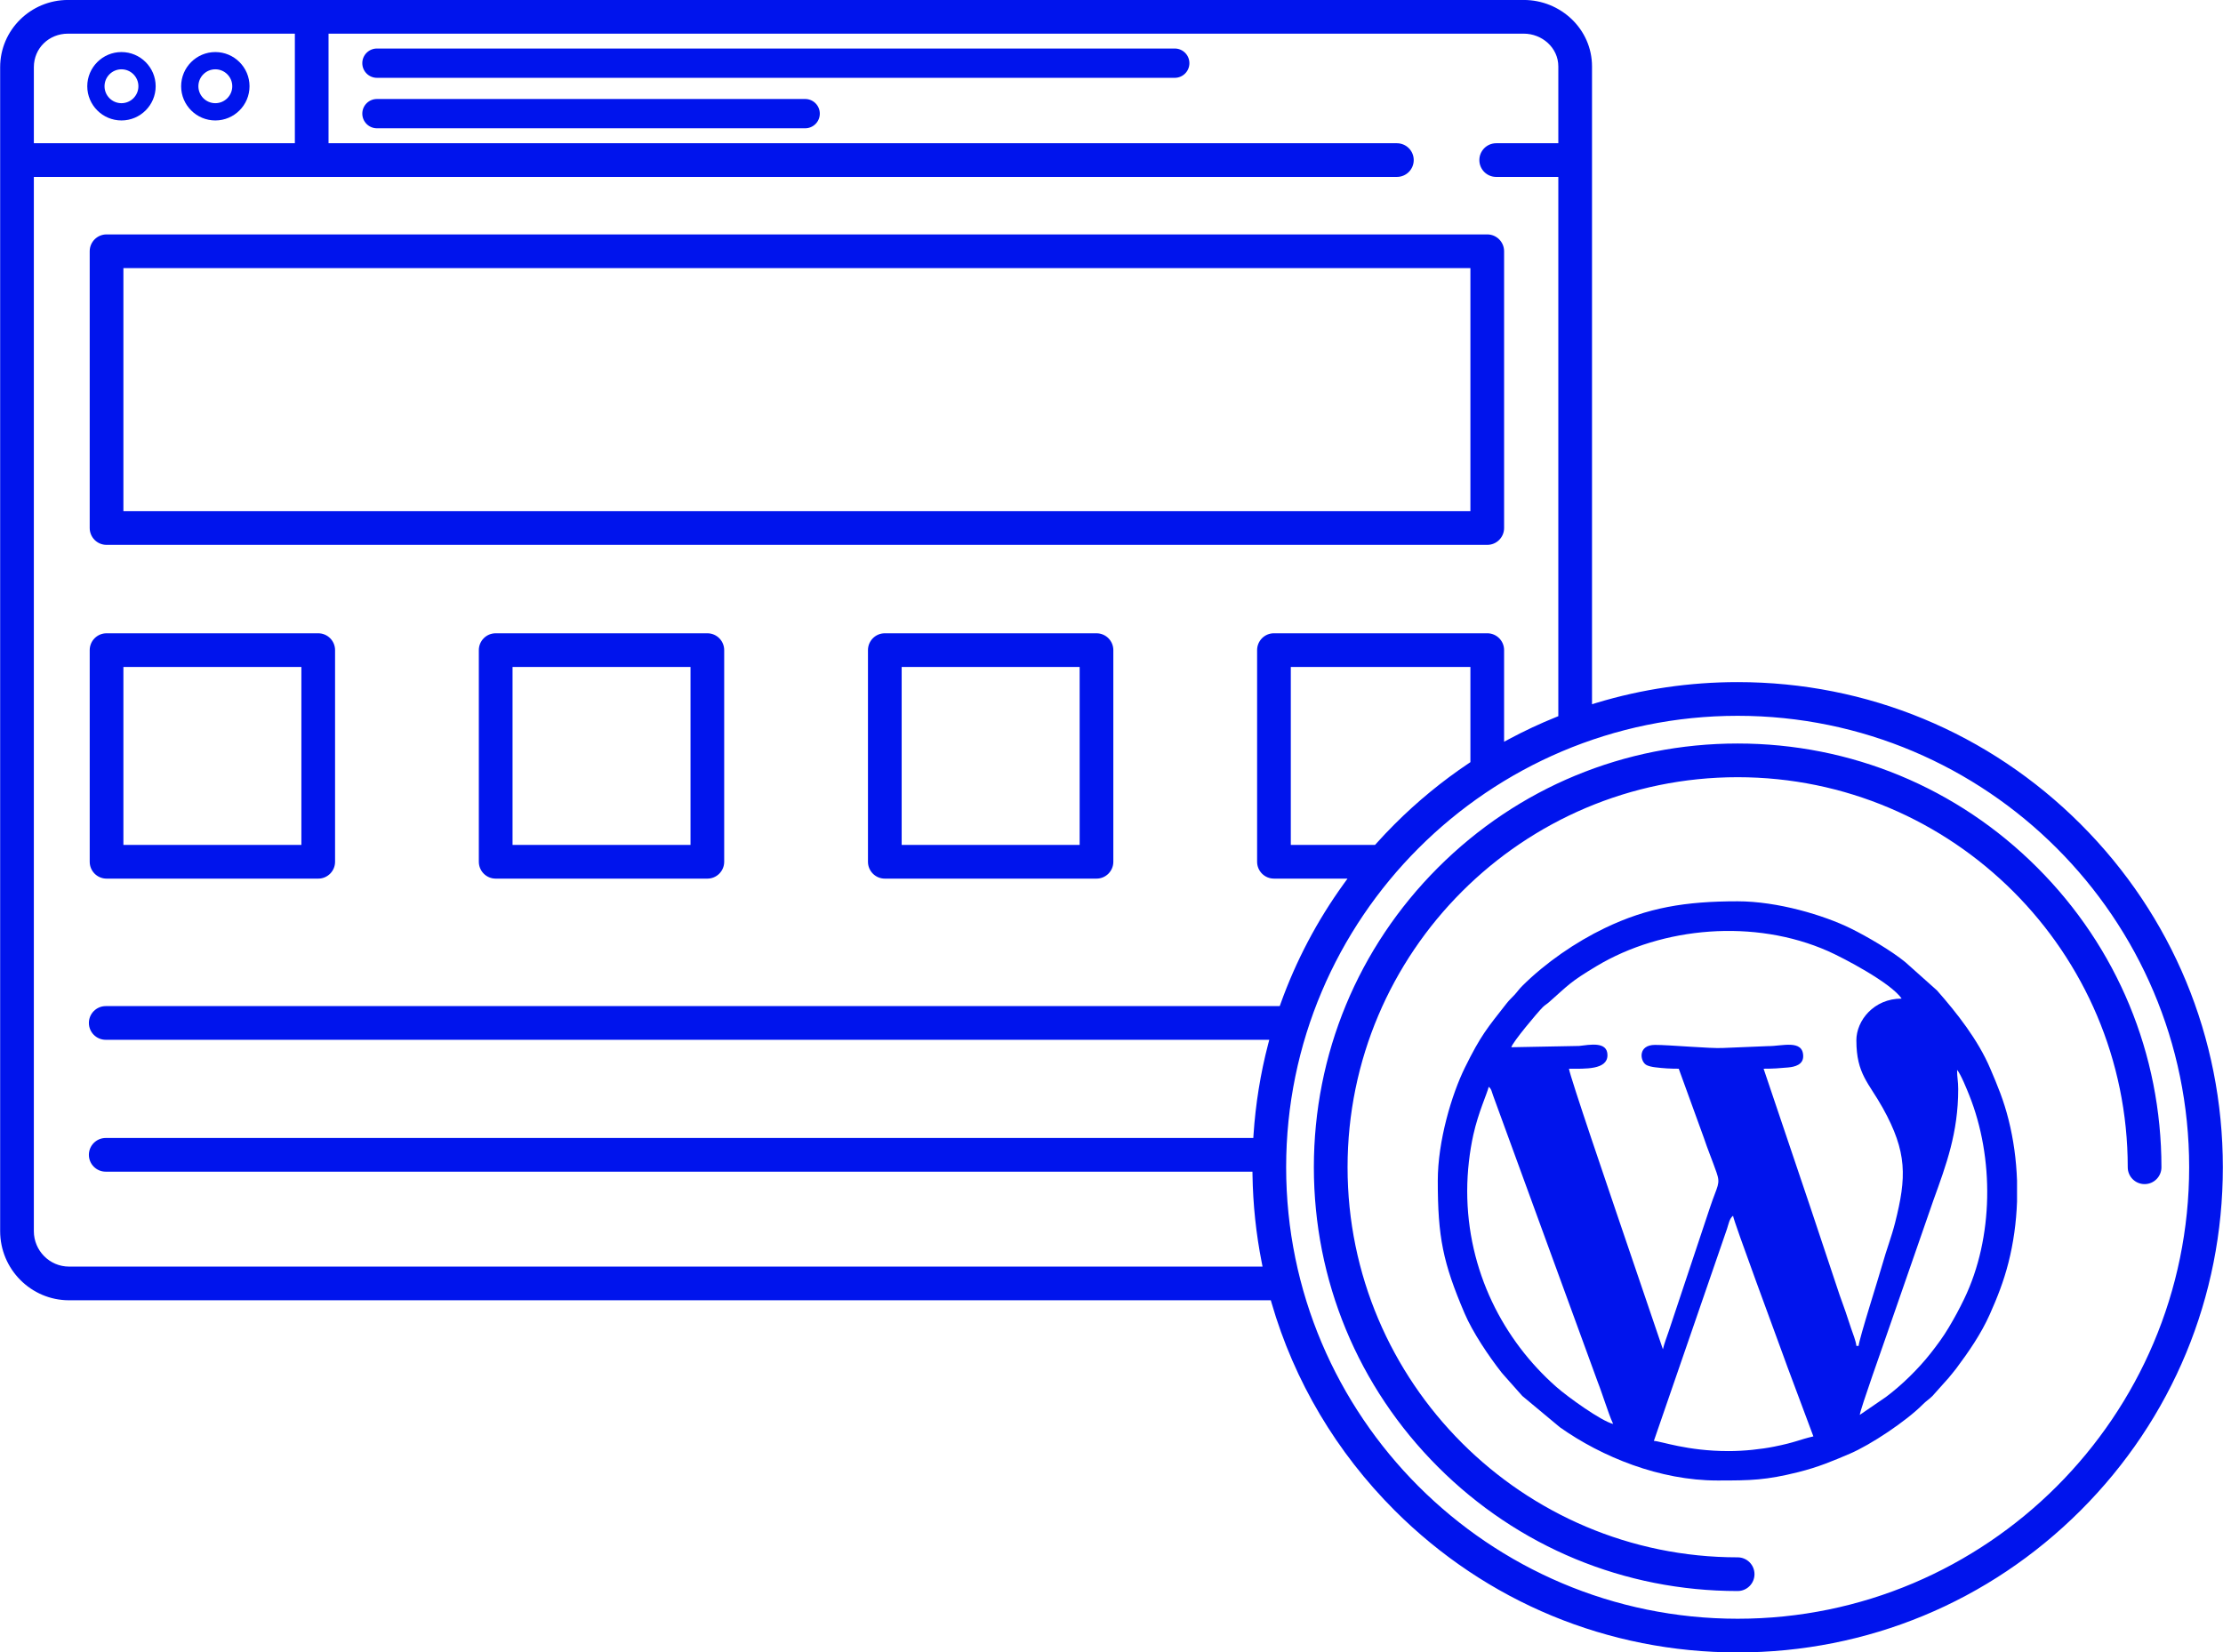 <?xml version="1.0" encoding="UTF-8"?>
<!DOCTYPE svg PUBLIC "-//W3C//DTD SVG 1.1//EN" "http://www.w3.org/Graphics/SVG/1.1/DTD/svg11.dtd">
<!-- Creator: CorelDRAW 2019 (64-Bit) -->
<svg xmlns="http://www.w3.org/2000/svg" xml:space="preserve" width="3.059in" height="2.274in" version="1.1" style="shape-rendering:geometricPrecision; text-rendering:geometricPrecision; image-rendering:optimizeQuality; fill-rule:evenodd; clip-rule:evenodd"
viewBox="0 0 3059 2274"
 xmlns:xlink="http://www.w3.org/1999/xlink">
 <defs>
  <style type="text/css">
   <![CDATA[
    .fil0 {fill:#0014ED}
   ]]>
  </style>
 </defs>
 <g id="Layer_x0020_1">
  <g id="_1964802574096">
   <path class="fil0" d="M1748.71 1789.41l-1653.67 0c-52.42,0 -94.83,-42.83 -94.83,-95.16l0 -1601.8c0,-51.32 42.17,-92.49 93.28,-92.49l2003.3 0c50.76,0 93.93,40.05 93.93,91.49l0 877.69 5.9 -1.79c63.01,-19.1 128.66,-28.64 194.49,-28.64 178.29,0 346.04,69.49 472.11,195.56 126.07,126.06 195.57,293.83 195.57,472.11 0,178.29 -69.49,346.06 -195.57,472.12 -126.07,126.06 -293.83,195.55 -472.11,195.55 -178.27,0 -346.04,-69.49 -472.09,-195.55 -79.67,-79.67 -138.06,-177.47 -169.35,-285.78l-0.95 -3.3zm642.4 -804.33c-342.57,0 -621.29,278.72 -621.29,621.3 0,342.57 278.71,621.3 621.29,621.3 342.59,0 621.32,-278.7 621.32,-621.3 0,-342.59 -278.74,-621.3 -621.32,-621.3zm0 1204.46c-155.71,0 -302.24,-60.7 -412.34,-170.8 -110.11,-110.1 -170.81,-256.65 -170.81,-412.37 0,-155.72 60.7,-302.24 170.81,-412.35 110.1,-110.11 256.63,-170.81 412.34,-170.81 155.72,0 302.26,60.7 412.37,170.81 110.11,110.11 170.8,256.63 170.8,412.35 0,12.8 -10.38,23.18 -23.18,23.18 -12.81,0 -23.18,-10.37 -23.18,-23.18 0,-296 -240.82,-536.8 -536.81,-536.8 -295.98,0 -536.78,240.82 -536.78,536.8 0,295.98 240.8,536.81 536.78,536.81 12.81,0 23.18,10.37 23.18,23.18 0,12.8 -10.37,23.18 -23.18,23.18zm-246.75 -1203.93l0 -742.13 -85.48 0c-12.8,0 -23.18,-10.38 -23.18,-23.18 0,-12.8 10.38,-23.18 23.18,-23.18l85.48 0 0 -105.67c0,-25.85 -22.42,-45.13 -47.57,-45.13l-1644.69 0 0 150.8 1470.1 0c12.8,0 23.19,10.37 23.19,23.18 0,12.81 -10.39,23.18 -23.19,23.18l-1875.62 0 0 1450.78c0,26.76 21.61,48.8 48.46,48.8l1642.31 0 -1.08 -5.46c-7.87,-39.74 -12.1,-80.17 -12.74,-120.67l-0.07 -4.5 -1577.96 0c-12.8,0 -23.18,-10.39 -23.18,-23.18 0,-12.8 10.38,-23.19 23.18,-23.19l1579.14 0 0.28 -4.28c2.78,-42.22 9.5,-84.18 20.19,-125.12l1.5 -5.72 -1601.11 0c-12.8,0 -23.18,-10.37 -23.18,-23.18 0,-12.8 10.39,-23.18 23.18,-23.18l1615.5 0 1.09 -3.04c21.02,-58.83 50.35,-114.53 86.94,-165.17l5.24 -7.25 -101.22 0c-12.8,0 -23.18,-10.38 -23.18,-23.18l0 -291.26c0,-12.8 10.38,-23.19 23.18,-23.19l293.5 0c12.81,0 23.19,10.39 23.19,23.19l0 126.08 6.73 -3.61c21.1,-11.3 42.82,-21.46 65.03,-30.4l2.86 -1.15zm-612.34 200.35c0,12.8 -10.39,23.18 -23.18,23.18l-291.27 0c-12.8,0 -23.18,-10.38 -23.18,-23.18l0 -291.26c0,-12.8 10.38,-23.19 23.18,-23.19l291.27 0c12.8,0 23.18,10.39 23.18,23.19l0 291.26zm-535.48 0c0,12.8 -10.38,23.18 -23.18,23.18l-291.26 0c-12.8,0 -23.19,-10.38 -23.19,-23.18l0 -291.26c0,-12.8 10.38,-23.19 23.19,-23.19l291.26 0c12.81,0 23.18,10.39 23.18,23.19l0 291.26zm-535.47 0c0,12.8 -10.39,23.18 -23.18,23.18l-291.26 0c-12.8,0 -23.18,-10.38 -23.18,-23.18l0 -291.26c0,-12.8 10.37,-23.19 23.18,-23.19l291.26 0c12.8,0 23.18,10.39 23.18,23.19l0 291.26zm1608.67 -459.31c0,12.81 -10.39,23.19 -23.19,23.19l-1899.93 0c-12.8,0 -23.18,-10.38 -23.18,-23.19l0 -380.88c0,-12.8 10.38,-23.18 23.18,-23.18l1899.93 0c12.8,0 23.19,10.38 23.19,23.18l0 380.88zm-828.98 436.12l244.9 0 0 -244.9 -244.9 0 0 244.9zm-535.47 0l244.9 0 0 -244.9 -244.9 0 0 244.9zm-535.48 0l244.9 0 0 -244.9 -244.9 0 0 244.9zm0 -459.3l1853.56 0 0 -334.52 -1853.56 0 0 334.52zm1722.3 459.3l1.37 -1.52c8.27,-9.22 16.78,-18.21 25.54,-26.97 31.26,-31.26 65.57,-59.46 102.32,-84.04l2.03 -1.36 0 -131.01 -247.14 0 0 244.9 115.88 0zm-1486.37 -1116.45l-312.25 0c-26.02,0 -46.91,19.89 -46.91,46.13l0 104.67 359.16 0 0 -150.8z"/>
   <path class="fil0" d="M1107.96 176.54c11.12,0 20.15,-9.02 20.15,-20.15 0,-11.13 -9.02,-20.15 -20.15,-20.15l-589.25 0c-11.13,0 -20.15,9.02 -20.15,20.15 0,11.13 9.03,20.15 20.15,20.15l589.25 0zm508.58 -69.44c11.14,0 20.16,-9.03 20.16,-20.17 0,-11.13 -9.03,-20.15 -20.16,-20.15l-1097.83 0c-11.13,0 -20.15,9.02 -20.15,20.15 0,11.13 9.02,20.17 20.15,20.17l1097.83 0z"/>
   <path class="fil0" d="M296.31 165.76c25.94,0 47.06,-21.12 47.06,-47.06 0,-25.94 -21.12,-47.06 -47.06,-47.06 -25.94,0 -47.06,21.12 -47.06,47.06 0,25.94 21.11,47.06 47.06,47.06zm0 -70.37c12.85,0 23.3,10.46 23.3,23.31 0,12.85 -10.45,23.31 -23.3,23.31 -12.85,0 -23.31,-10.46 -23.31,-23.31 0,-12.85 10.45,-23.31 23.31,-23.31z"/>
   <path class="fil0" d="M167.15 165.76c25.94,0 47.06,-21.12 47.06,-47.06 0,-25.94 -21.12,-47.06 -47.06,-47.06 -25.94,0 -47.06,21.12 -47.06,47.06 0,25.94 21.11,47.06 47.06,47.06zm0 -70.37c12.85,0 23.3,10.46 23.3,23.31 0,12.85 -10.45,23.31 -23.3,23.31 -12.85,0 -23.31,-10.46 -23.31,-23.31 0,-12.85 10.45,-23.31 23.31,-23.31z"/>
   <path class="fil0" d="M2378.59 1996.96c-57.13,0 -93.36,-13.8 -102.75,-14.01l100.6 -291.71c2.31,-6.93 3.37,-14.43 8.37,-18.09 0.58,7 61.12,170.15 68.3,190.12 2.24,6.24 4.24,11.81 6.65,18.26l35.58 95.19c-20.39,4.75 -24.04,8.15 -54.34,14.16 -17.76,3.53 -41.09,6.08 -62.41,6.08zm396.98 -372.7l0 29.3c-1,28.6 -4.93,57 -11.81,84.06 -6.71,26.41 -15.62,48.57 -25.57,70.94 -12.01,27 -28.96,51.52 -46.46,74.97 -3.74,5.02 -6.63,7.99 -10.46,12.89l-22.04 24.67c-4.96,4.93 -8.39,6.68 -13.29,11.62 -22.92,23.11 -71.83,55.64 -100.33,67.81 -23.78,10.15 -43.59,18.54 -71.11,25.41 -44.39,11.1 -65.43,11.5 -109.38,11.5l-2.11 0c-78.91,0 -158.55,-32.28 -216.39,-73.17l-51.81 -43.15 -22.7 -25.56c-2.23,-2.76 -3.4,-3.59 -5.81,-6.65 -17.88,-22.77 -39.87,-55.58 -50.91,-81.42 -29.85,-69.93 -36.91,-105.06 -36.91,-182.59 0,-54.84 19.18,-118.83 37.34,-155.7 22,-44.66 30.86,-54.42 56.96,-87.82 4.47,-5.72 6.61,-7.21 11.19,-12.16 4.33,-4.67 6,-7.64 10.87,-12.48 31.83,-31.65 73.21,-60.19 113.51,-79.54 58.88,-28.28 110.97,-36.83 182.68,-36.83 55.04,0 118.7,19.11 155.7,37.34 22.33,11 55.98,30.68 75.07,46.36l43.6 38.91c27.88,31.65 56.55,68.25 73.24,107.35 10.15,23.78 18.53,43.58 25.41,71.11 6.68,26.69 10.51,54.67 11.5,82.84zm-756.6 14.64c0,-26.62 3.4,-54.54 8.43,-77.19 6.89,-31 18.96,-56.66 21.15,-66.04 4,2.93 4.22,7.27 6.23,12.45l143.68 393.41c3.87,9.81 6.9,19.36 10.24,28.68 3.26,9.08 7.2,21.26 11.09,29.38 -16.17,-3.76 -62.67,-37.29 -78.22,-51 -72.59,-64.01 -122.61,-159.31 -122.61,-269.7zm674.09 -166.58c5.2,5.99 13.81,27.55 16.68,34.7 34.56,86.34 33.68,196.24 -6.8,280.32 -7.06,14.65 -13.26,25.94 -21.26,39.45 -7.54,12.72 -16.04,24.17 -25.06,35.65 -16.83,21.41 -39.75,43.87 -61.41,60.03l-36.03 24.68c0.64,-7.73 33.01,-98.24 36.39,-108.39l65 -187.21c17.58,-48.62 34.05,-92.67 34.05,-152.76 0,-11.27 -1.55,-15.59 -1.55,-26.47zm-138.56 -40.48c0,46.22 17.08,58.26 36.31,92.9 33.96,61.16 32.76,95.41 16.94,158.07 -4.83,19.12 -12.13,37.99 -17.13,56.05 -4.54,16.41 -32.84,105.27 -33.02,113.32l-3.11 0c-0.55,-6.61 -4.94,-17.19 -7.2,-23.94 -2.85,-8.54 -4.96,-14.81 -7.78,-23.36 -2.82,-8.56 -5.56,-15.06 -8.18,-22.96 -2.83,-8.52 -5.34,-16 -8.18,-24.51 -10.57,-31.72 -21.09,-63.24 -31.91,-95.75l-64.41 -190.9c13,0 21.78,-0.61 34.04,-1.76 9.17,-0.86 20.44,-3.85 20.44,-15.36 0,-23.65 -29.41,-13.81 -48.24,-14l-62.63 2.59c-16.6,0.91 -74.2,-4.34 -93.15,-4.26 -23.19,0.11 -20.68,21.17 -12.79,26.97 3.22,2.37 9.55,3.43 13.25,3.88 11.44,1.38 20.21,1.94 32.31,1.94l34.44 94.77c5.27,15.87 11.71,31.26 17.52,47.89 5.76,16.5 1.37,17.26 -8.96,48.24l-48.65 145.96c-2.93,8.76 -5.51,16.54 -8.17,24.52 -2.69,8.08 -6.1,16.6 -7.98,24.71l-65.19 -191.68c-3.99,-11.97 -63.86,-186.93 -64.03,-194.4 22.41,0 52.93,1.63 52.93,-18.68 0,-19.21 -23.91,-14.39 -39.15,-12.68l-93.18 1.78c1.9,-7.13 35.95,-47.76 43.14,-54.94 3.58,-3.59 5,-3.78 8.61,-6.96 27.33,-24.06 28.61,-27.58 65.5,-49.7 90.75,-54.42 217.44,-65.39 318.61,-20.69 20.28,8.96 86.68,43.61 101.23,65.35 -38.13,0 -62.27,30.03 -62.27,57.6z"/>
  </g>
 </g>
</svg>
